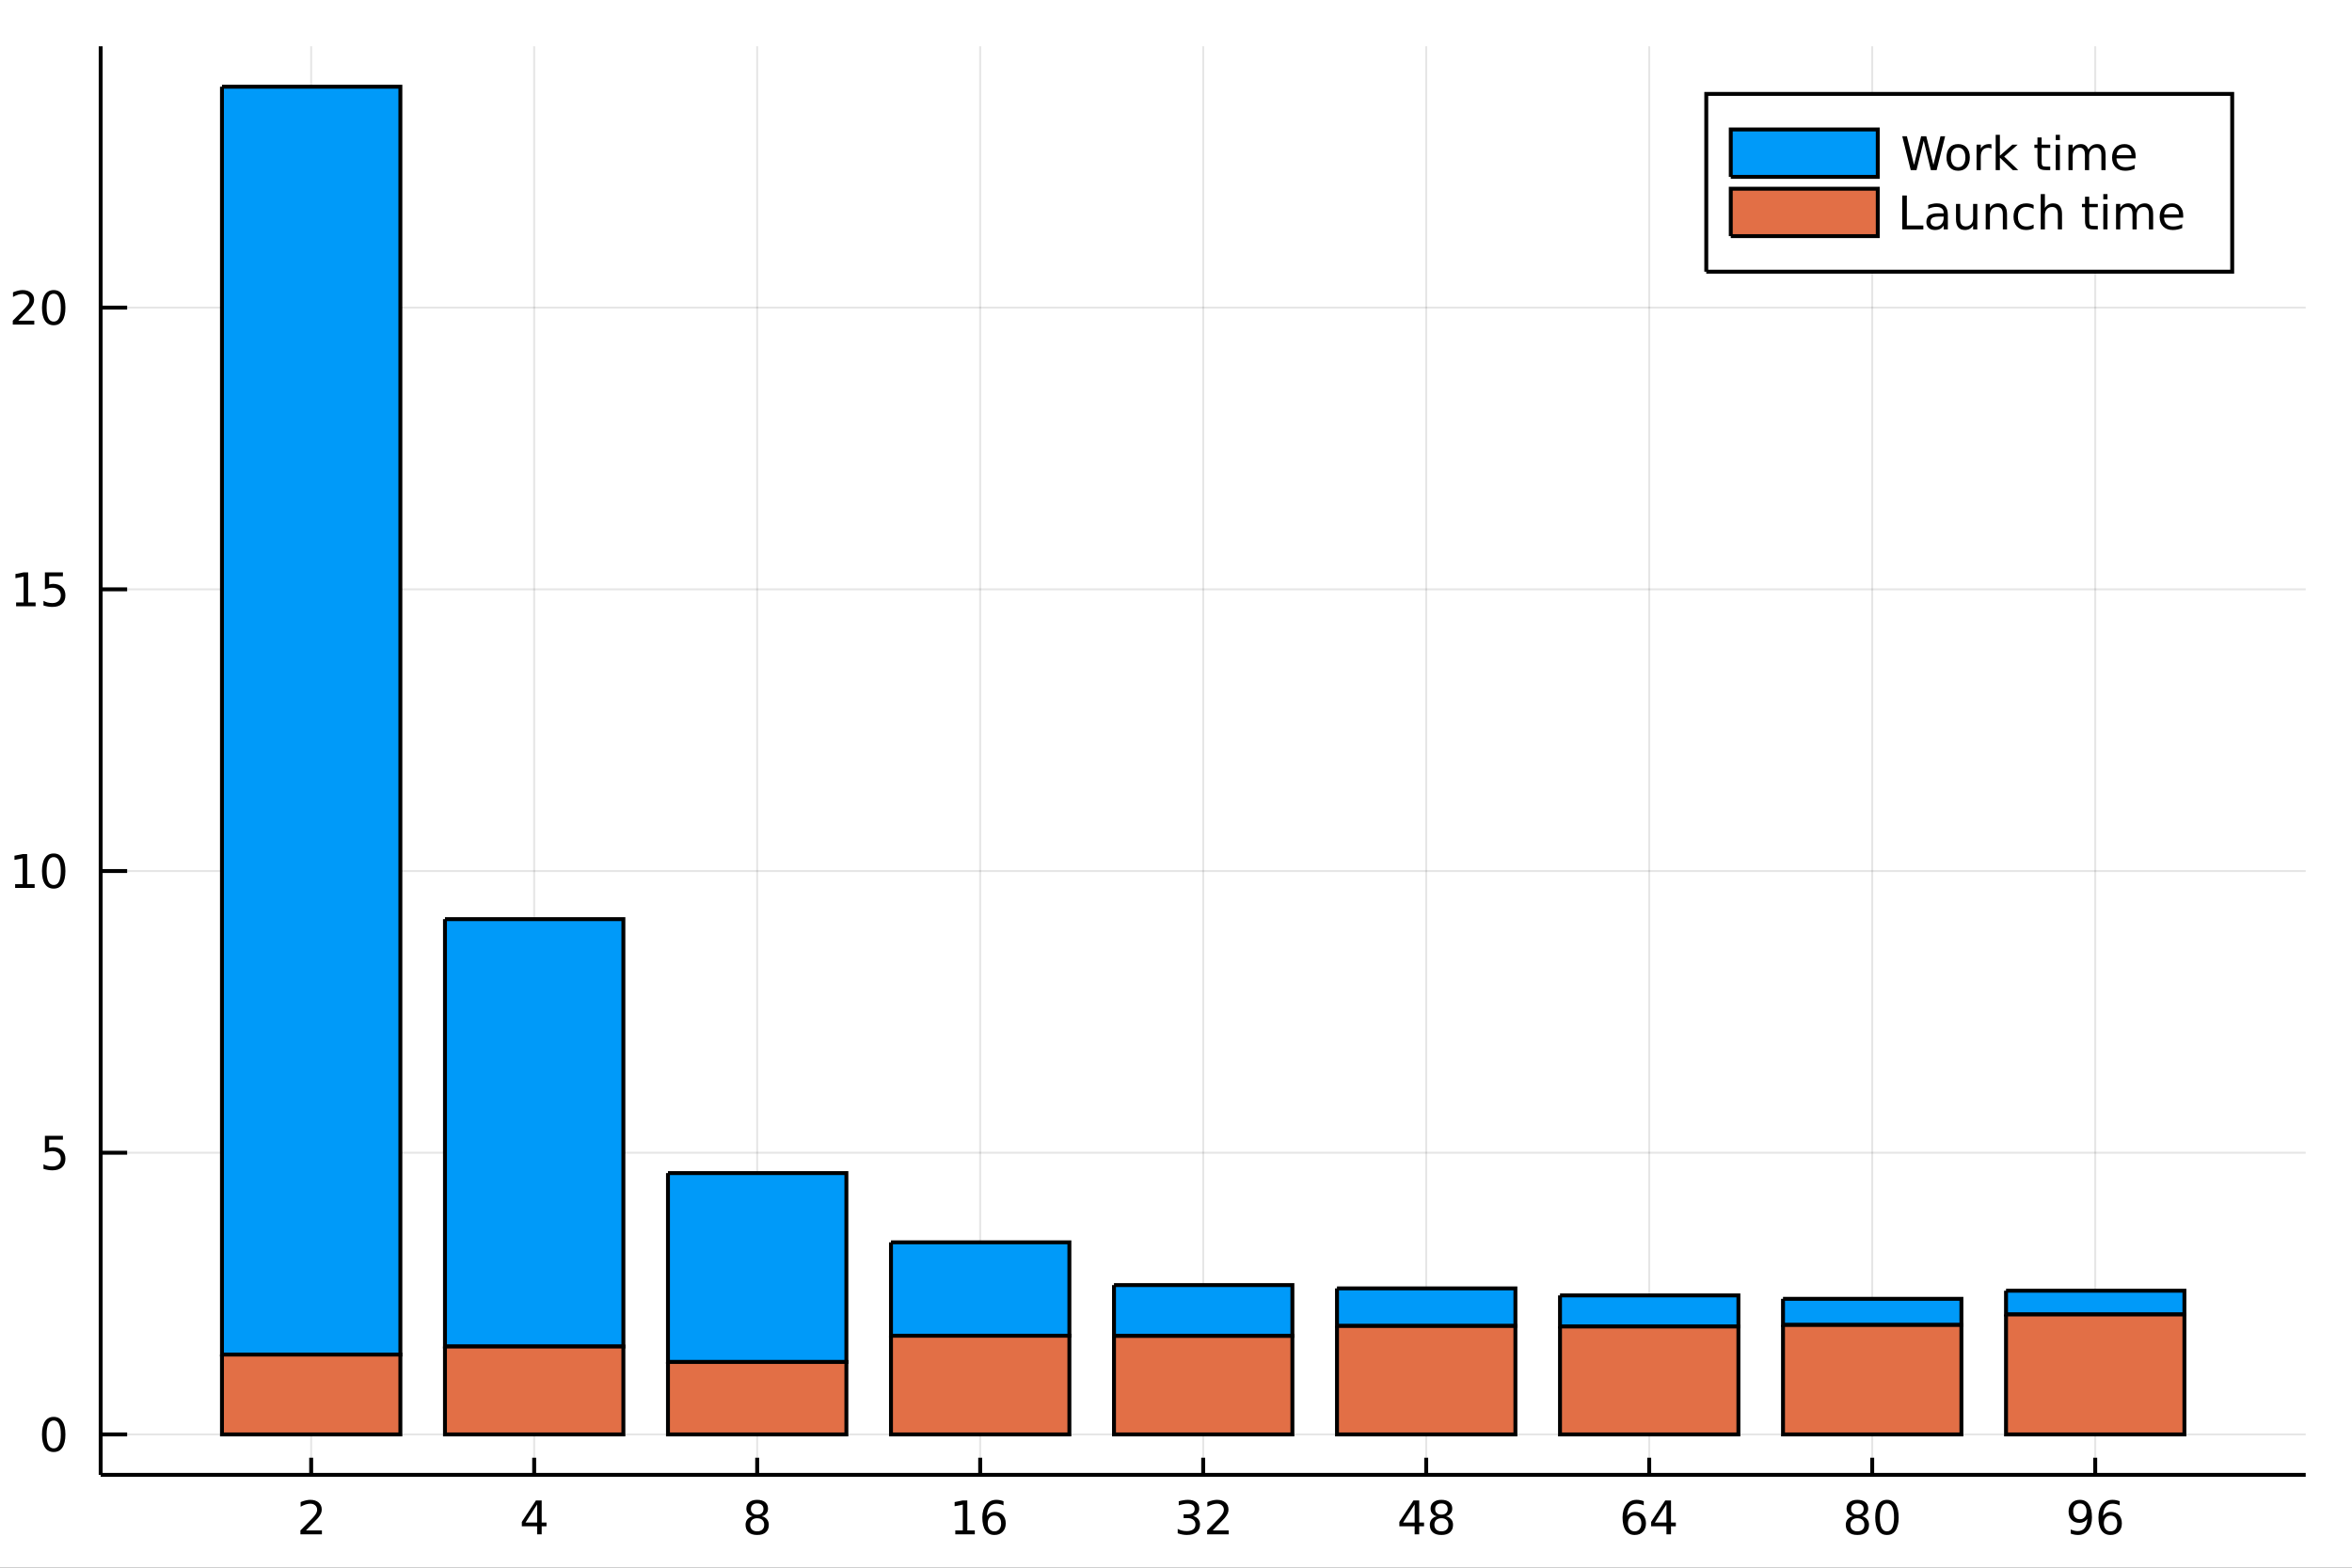 <?xml version="1.0" encoding="utf-8"?>
<svg xmlns="http://www.w3.org/2000/svg" xmlns:xlink="http://www.w3.org/1999/xlink" width="600" height="400" viewBox="0 0 2400 1600">
<rect x="0" y="0" width="2400" height="1600" fill="#333333" stroke="none"/>
<defs>
  <clipPath id="clip870">
    <rect x="0" y="0" width="2400" height="1600"/>
  </clipPath>
</defs>
<path clip-path="url(#clip870)" d="
M0 1600 L2400 1600 L2400 0 L0 0  Z
  " fill="#ffffff" fill-rule="evenodd" fill-opacity="1"/>
<defs>
  <clipPath id="clip871">
    <rect x="480" y="0" width="1681" height="1600"/>
  </clipPath>
</defs>
<path clip-path="url(#clip870)" d="
M102.74 1505.26 L2352.76 1505.26 L2352.76 47.244 L102.74 47.244  Z
  " fill="#ffffff" fill-rule="evenodd" fill-opacity="1"/>
<defs>
  <clipPath id="clip872">
    <rect x="102" y="47" width="2251" height="1459"/>
  </clipPath>
</defs>
<polyline clip-path="url(#clip872)" style="stroke:#000000; stroke-width:2; stroke-opacity:0.1; fill:none" points="
  317.518,1505.26 317.518,47.244 
  "/>
<polyline clip-path="url(#clip872)" style="stroke:#000000; stroke-width:2; stroke-opacity:0.1; fill:none" points="
  545.076,1505.26 545.076,47.244 
  "/>
<polyline clip-path="url(#clip872)" style="stroke:#000000; stroke-width:2; stroke-opacity:0.1; fill:none" points="
  772.633,1505.26 772.633,47.244 
  "/>
<polyline clip-path="url(#clip872)" style="stroke:#000000; stroke-width:2; stroke-opacity:0.1; fill:none" points="
  1000.19,1505.26 1000.19,47.244 
  "/>
<polyline clip-path="url(#clip872)" style="stroke:#000000; stroke-width:2; stroke-opacity:0.1; fill:none" points="
  1227.75,1505.26 1227.75,47.244 
  "/>
<polyline clip-path="url(#clip872)" style="stroke:#000000; stroke-width:2; stroke-opacity:0.1; fill:none" points="
  1455.31,1505.26 1455.31,47.244 
  "/>
<polyline clip-path="url(#clip872)" style="stroke:#000000; stroke-width:2; stroke-opacity:0.1; fill:none" points="
  1682.86,1505.26 1682.86,47.244 
  "/>
<polyline clip-path="url(#clip872)" style="stroke:#000000; stroke-width:2; stroke-opacity:0.1; fill:none" points="
  1910.42,1505.26 1910.42,47.244 
  "/>
<polyline clip-path="url(#clip872)" style="stroke:#000000; stroke-width:2; stroke-opacity:0.1; fill:none" points="
  2137.98,1505.26 2137.98,47.244 
  "/>
<polyline clip-path="url(#clip870)" style="stroke:#000000; stroke-width:4; stroke-opacity:1; fill:none" points="
  102.74,1505.26 2352.76,1505.26 
  "/>
<polyline clip-path="url(#clip870)" style="stroke:#000000; stroke-width:4; stroke-opacity:1; fill:none" points="
  317.518,1505.26 317.518,1487.76 
  "/>
<polyline clip-path="url(#clip870)" style="stroke:#000000; stroke-width:4; stroke-opacity:1; fill:none" points="
  545.076,1505.26 545.076,1487.76 
  "/>
<polyline clip-path="url(#clip870)" style="stroke:#000000; stroke-width:4; stroke-opacity:1; fill:none" points="
  772.633,1505.26 772.633,1487.76 
  "/>
<polyline clip-path="url(#clip870)" style="stroke:#000000; stroke-width:4; stroke-opacity:1; fill:none" points="
  1000.19,1505.26 1000.19,1487.76 
  "/>
<polyline clip-path="url(#clip870)" style="stroke:#000000; stroke-width:4; stroke-opacity:1; fill:none" points="
  1227.75,1505.26 1227.75,1487.76 
  "/>
<polyline clip-path="url(#clip870)" style="stroke:#000000; stroke-width:4; stroke-opacity:1; fill:none" points="
  1455.31,1505.26 1455.31,1487.76 
  "/>
<polyline clip-path="url(#clip870)" style="stroke:#000000; stroke-width:4; stroke-opacity:1; fill:none" points="
  1682.86,1505.26 1682.86,1487.76 
  "/>
<polyline clip-path="url(#clip870)" style="stroke:#000000; stroke-width:4; stroke-opacity:1; fill:none" points="
  1910.42,1505.26 1910.42,1487.76 
  "/>
<polyline clip-path="url(#clip870)" style="stroke:#000000; stroke-width:4; stroke-opacity:1; fill:none" points="
  2137.98,1505.26 2137.98,1487.76 
  "/>
<path clip-path="url(#clip870)" d="M 0 0 M312.171 1562 L328.49 1562 L328.49 1565.93 L306.546 1565.93 L306.546 1562 Q309.208 1559.24 313.791 1554.61 Q318.398 1549.96 319.578 1548.62 Q321.824 1546.09 322.703 1544.36 Q323.606 1542.6 323.606 1540.91 Q323.606 1538.15 321.662 1536.42 Q319.74 1534.68 316.638 1534.68 Q314.439 1534.68 311.986 1535.45 Q309.555 1536.21 306.777 1537.76 L306.777 1533.04 Q309.601 1531.9 312.055 1531.33 Q314.509 1530.75 316.546 1530.75 Q321.916 1530.75 325.111 1533.43 Q328.305 1536.12 328.305 1540.61 Q328.305 1542.74 327.495 1544.66 Q326.708 1546.56 324.601 1549.15 Q324.023 1549.82 320.921 1553.04 Q317.819 1556.23 312.171 1562 Z" fill="#000000" fill-rule="evenodd" fill-opacity="1" /><path clip-path="url(#clip870)" d="M 0 0 M548.085 1535.45 L536.279 1553.89 L548.085 1553.89 L548.085 1535.45 M546.858 1531.37 L552.738 1531.37 L552.738 1553.89 L557.668 1553.89 L557.668 1557.78 L552.738 1557.78 L552.738 1565.93 L548.085 1565.93 L548.085 1557.78 L532.483 1557.78 L532.483 1553.27 L546.858 1531.37 Z" fill="#000000" fill-rule="evenodd" fill-opacity="1" /><path clip-path="url(#clip870)" d="M 0 0 M772.633 1549.52 Q769.3 1549.52 767.378 1551.3 Q765.48 1553.08 765.48 1556.21 Q765.48 1559.33 767.378 1561.12 Q769.3 1562.9 772.633 1562.9 Q775.966 1562.9 777.888 1561.12 Q779.809 1559.31 779.809 1556.21 Q779.809 1553.08 777.888 1551.3 Q775.989 1549.52 772.633 1549.52 M767.957 1547.53 Q764.948 1546.79 763.258 1544.73 Q761.591 1542.67 761.591 1539.71 Q761.591 1535.56 764.531 1533.15 Q767.494 1530.75 772.633 1530.75 Q777.795 1530.75 780.735 1533.15 Q783.675 1535.56 783.675 1539.71 Q783.675 1542.67 781.985 1544.73 Q780.318 1546.79 777.332 1547.53 Q780.712 1548.32 782.587 1550.61 Q784.485 1552.9 784.485 1556.21 Q784.485 1561.23 781.406 1563.92 Q778.351 1566.6 772.633 1566.6 Q766.915 1566.6 763.837 1563.92 Q760.781 1561.23 760.781 1556.21 Q760.781 1552.9 762.679 1550.61 Q764.578 1548.32 767.957 1547.53 M766.244 1540.14 Q766.244 1542.83 767.911 1544.33 Q769.601 1545.84 772.633 1545.84 Q775.642 1545.84 777.332 1544.33 Q779.045 1542.83 779.045 1540.14 Q779.045 1537.46 777.332 1535.96 Q775.642 1534.45 772.633 1534.45 Q769.601 1534.45 767.911 1535.96 Q766.244 1537.46 766.244 1540.14 Z" fill="#000000" fill-rule="evenodd" fill-opacity="1" /><path clip-path="url(#clip870)" d="M 0 0 M974.797 1562 L982.436 1562 L982.436 1535.63 L974.126 1537.3 L974.126 1533.04 L982.39 1531.37 L987.066 1531.37 L987.066 1562 L994.704 1562 L994.704 1565.93 L974.797 1565.93 L974.797 1562 Z" fill="#000000" fill-rule="evenodd" fill-opacity="1" /><path clip-path="url(#clip870)" d="M 0 0 M1014.73 1546.79 Q1011.58 1546.79 1009.73 1548.94 Q1007.9 1551.09 1007.9 1554.84 Q1007.9 1558.57 1009.73 1560.75 Q1011.58 1562.9 1014.73 1562.9 Q1017.88 1562.9 1019.7 1560.75 Q1021.56 1558.57 1021.56 1554.84 Q1021.56 1551.09 1019.7 1548.94 Q1017.88 1546.79 1014.73 1546.79 M1024.01 1532.14 L1024.01 1536.39 Q1022.25 1535.56 1020.45 1535.12 Q1018.66 1534.68 1016.9 1534.68 Q1012.27 1534.68 1009.82 1537.81 Q1007.39 1540.93 1007.04 1547.25 Q1008.41 1545.24 1010.47 1544.17 Q1012.53 1543.08 1015.01 1543.08 Q1020.21 1543.08 1023.22 1546.26 Q1026.26 1549.4 1026.26 1554.84 Q1026.26 1560.17 1023.11 1563.39 Q1019.96 1566.6 1014.73 1566.6 Q1008.73 1566.6 1005.56 1562.02 Q1002.39 1557.41 1002.39 1548.69 Q1002.39 1540.49 1006.28 1535.63 Q1010.17 1530.75 1016.72 1530.75 Q1018.48 1530.75 1020.26 1531.09 Q1022.07 1531.44 1024.01 1532.14 Z" fill="#000000" fill-rule="evenodd" fill-opacity="1" /><path clip-path="url(#clip870)" d="M 0 0 M1217.39 1547.3 Q1220.75 1548.02 1222.62 1550.28 Q1224.52 1552.55 1224.52 1555.89 Q1224.52 1561 1221 1563.8 Q1217.48 1566.6 1211 1566.6 Q1208.82 1566.6 1206.51 1566.16 Q1204.22 1565.75 1201.76 1564.89 L1201.76 1560.38 Q1203.71 1561.51 1206.02 1562.09 Q1208.34 1562.67 1210.86 1562.67 Q1215.26 1562.67 1217.55 1560.93 Q1219.87 1559.2 1219.87 1555.89 Q1219.87 1552.83 1217.71 1551.12 Q1215.58 1549.38 1211.76 1549.38 L1207.74 1549.38 L1207.74 1545.54 L1211.95 1545.54 Q1215.4 1545.54 1217.23 1544.17 Q1219.06 1542.78 1219.06 1540.19 Q1219.06 1537.53 1217.16 1536.12 Q1215.28 1534.68 1211.76 1534.68 Q1209.84 1534.68 1207.64 1535.1 Q1205.44 1535.52 1202.81 1536.39 L1202.81 1532.23 Q1205.47 1531.49 1207.78 1531.12 Q1210.12 1530.75 1212.18 1530.75 Q1217.51 1530.75 1220.61 1533.18 Q1223.71 1535.58 1223.71 1539.71 Q1223.71 1542.58 1222.07 1544.57 Q1220.42 1546.53 1217.39 1547.3 Z" fill="#000000" fill-rule="evenodd" fill-opacity="1" /><path clip-path="url(#clip870)" d="M 0 0 M1237.41 1562 L1253.73 1562 L1253.73 1565.93 L1231.79 1565.93 L1231.79 1562 Q1234.45 1559.24 1239.03 1554.61 Q1243.64 1549.96 1244.82 1548.62 Q1247.07 1546.09 1247.94 1544.36 Q1248.85 1542.6 1248.85 1540.91 Q1248.85 1538.15 1246.9 1536.42 Q1244.98 1534.68 1241.88 1534.68 Q1239.68 1534.68 1237.23 1535.45 Q1234.8 1536.21 1232.02 1537.76 L1232.02 1533.04 Q1234.84 1531.9 1237.3 1531.33 Q1239.75 1530.75 1241.79 1530.75 Q1247.16 1530.75 1250.35 1533.43 Q1253.55 1536.12 1253.55 1540.61 Q1253.55 1542.74 1252.74 1544.66 Q1251.95 1546.56 1249.84 1549.15 Q1249.26 1549.82 1246.16 1553.04 Q1243.06 1556.23 1237.41 1562 Z" fill="#000000" fill-rule="evenodd" fill-opacity="1" /><path clip-path="url(#clip870)" d="M 0 0 M1443.52 1535.45 L1431.72 1553.89 L1443.52 1553.89 L1443.52 1535.45 M1442.3 1531.37 L1448.18 1531.37 L1448.18 1553.89 L1453.11 1553.89 L1453.11 1557.78 L1448.18 1557.78 L1448.18 1565.93 L1443.52 1565.93 L1443.52 1557.78 L1427.92 1557.78 L1427.92 1553.27 L1442.3 1531.37 Z" fill="#000000" fill-rule="evenodd" fill-opacity="1" /><path clip-path="url(#clip870)" d="M 0 0 M1470.84 1549.52 Q1467.5 1549.52 1465.58 1551.3 Q1463.69 1553.08 1463.69 1556.21 Q1463.69 1559.33 1465.58 1561.12 Q1467.5 1562.9 1470.84 1562.9 Q1474.17 1562.9 1476.09 1561.12 Q1478.01 1559.31 1478.01 1556.21 Q1478.01 1553.08 1476.09 1551.3 Q1474.19 1549.52 1470.84 1549.52 M1466.16 1547.53 Q1463.15 1546.79 1461.46 1544.73 Q1459.8 1542.67 1459.8 1539.71 Q1459.8 1535.56 1462.74 1533.15 Q1465.7 1530.75 1470.84 1530.75 Q1476 1530.75 1478.94 1533.15 Q1481.88 1535.56 1481.88 1539.71 Q1481.88 1542.67 1480.19 1544.73 Q1478.52 1546.79 1475.54 1547.53 Q1478.92 1548.32 1480.79 1550.61 Q1482.69 1552.9 1482.69 1556.21 Q1482.69 1561.23 1479.61 1563.92 Q1476.56 1566.6 1470.84 1566.6 Q1465.12 1566.6 1462.04 1563.92 Q1458.99 1561.23 1458.99 1556.21 Q1458.99 1552.9 1460.88 1550.61 Q1462.78 1548.32 1466.16 1547.53 M1464.45 1540.14 Q1464.45 1542.83 1466.12 1544.33 Q1467.81 1545.84 1470.84 1545.84 Q1473.85 1545.84 1475.54 1544.33 Q1477.25 1542.83 1477.25 1540.14 Q1477.25 1537.46 1475.54 1535.96 Q1473.85 1534.45 1470.84 1534.45 Q1467.81 1534.45 1466.12 1535.96 Q1464.45 1537.46 1464.45 1540.14 Z" fill="#000000" fill-rule="evenodd" fill-opacity="1" /><path clip-path="url(#clip870)" d="M 0 0 M1668.03 1546.79 Q1664.88 1546.79 1663.03 1548.94 Q1661.2 1551.09 1661.2 1554.84 Q1661.2 1558.57 1663.03 1560.75 Q1664.88 1562.9 1668.03 1562.9 Q1671.17 1562.9 1673 1560.75 Q1674.85 1558.57 1674.85 1554.84 Q1674.85 1551.09 1673 1548.94 Q1671.17 1546.79 1668.03 1546.79 M1677.31 1532.14 L1677.31 1536.39 Q1675.55 1535.56 1673.74 1535.12 Q1671.96 1534.68 1670.2 1534.68 Q1665.57 1534.68 1663.12 1537.81 Q1660.69 1540.93 1660.34 1547.25 Q1661.71 1545.24 1663.77 1544.17 Q1665.83 1543.08 1668.3 1543.08 Q1673.51 1543.08 1676.52 1546.26 Q1679.55 1549.4 1679.55 1554.84 Q1679.55 1560.17 1676.4 1563.39 Q1673.26 1566.6 1668.03 1566.6 Q1662.03 1566.6 1658.86 1562.02 Q1655.69 1557.41 1655.69 1548.69 Q1655.69 1540.49 1659.58 1535.63 Q1663.46 1530.75 1670.02 1530.75 Q1671.78 1530.75 1673.56 1531.09 Q1675.36 1531.44 1677.31 1532.14 Z" fill="#000000" fill-rule="evenodd" fill-opacity="1" /><path clip-path="url(#clip870)" d="M 0 0 M1700.46 1535.45 L1688.65 1553.89 L1700.46 1553.89 L1700.46 1535.45 M1699.23 1531.37 L1705.11 1531.37 L1705.11 1553.89 L1710.04 1553.89 L1710.04 1557.78 L1705.11 1557.78 L1705.11 1565.93 L1700.46 1565.93 L1700.46 1557.78 L1684.85 1557.78 L1684.85 1553.27 L1699.23 1531.37 Z" fill="#000000" fill-rule="evenodd" fill-opacity="1" /><path clip-path="url(#clip870)" d="M 0 0 M1895.29 1549.52 Q1891.96 1549.52 1890.04 1551.3 Q1888.14 1553.08 1888.14 1556.21 Q1888.14 1559.33 1890.04 1561.12 Q1891.96 1562.9 1895.29 1562.9 Q1898.63 1562.9 1900.55 1561.12 Q1902.47 1559.31 1902.47 1556.21 Q1902.47 1553.08 1900.55 1551.3 Q1898.65 1549.52 1895.29 1549.52 M1890.62 1547.53 Q1887.61 1546.79 1885.92 1544.73 Q1884.25 1542.67 1884.25 1539.71 Q1884.25 1535.56 1887.19 1533.15 Q1890.15 1530.75 1895.29 1530.75 Q1900.46 1530.75 1903.4 1533.15 Q1906.33 1535.56 1906.33 1539.71 Q1906.33 1542.67 1904.65 1544.73 Q1902.98 1546.79 1899.99 1547.53 Q1903.37 1548.32 1905.25 1550.61 Q1907.15 1552.9 1907.15 1556.21 Q1907.15 1561.23 1904.07 1563.92 Q1901.01 1566.6 1895.29 1566.6 Q1889.58 1566.6 1886.5 1563.92 Q1883.44 1561.23 1883.44 1556.21 Q1883.44 1552.9 1885.34 1550.61 Q1887.24 1548.32 1890.62 1547.53 M1888.9 1540.14 Q1888.9 1542.83 1890.57 1544.33 Q1892.26 1545.84 1895.29 1545.84 Q1898.3 1545.84 1899.99 1544.33 Q1901.71 1542.83 1901.71 1540.14 Q1901.71 1537.46 1899.99 1535.96 Q1898.3 1534.45 1895.29 1534.45 Q1892.26 1534.45 1890.57 1535.96 Q1888.9 1537.46 1888.9 1540.14 Z" fill="#000000" fill-rule="evenodd" fill-opacity="1" /><path clip-path="url(#clip870)" d="M 0 0 M1925.46 1534.45 Q1921.84 1534.45 1920.02 1538.02 Q1918.21 1541.56 1918.21 1548.69 Q1918.21 1555.79 1920.02 1559.36 Q1921.84 1562.9 1925.46 1562.9 Q1929.09 1562.9 1930.89 1559.36 Q1932.72 1555.79 1932.72 1548.69 Q1932.72 1541.56 1930.89 1538.02 Q1929.09 1534.45 1925.46 1534.45 M1925.46 1530.75 Q1931.27 1530.75 1934.32 1535.35 Q1937.4 1539.94 1937.4 1548.69 Q1937.4 1557.41 1934.32 1562.02 Q1931.27 1566.6 1925.46 1566.6 Q1919.65 1566.6 1916.57 1562.02 Q1913.51 1557.41 1913.51 1548.69 Q1913.51 1539.94 1916.57 1535.35 Q1919.65 1530.75 1925.46 1530.75 Z" fill="#000000" fill-rule="evenodd" fill-opacity="1" /><path clip-path="url(#clip870)" d="M 0 0 M2113.02 1565.21 L2113.02 1560.96 Q2114.78 1561.79 2116.59 1562.23 Q2118.39 1562.67 2120.13 1562.67 Q2124.76 1562.67 2127.19 1559.57 Q2129.64 1556.44 2129.99 1550.1 Q2128.65 1552.09 2126.59 1553.15 Q2124.53 1554.22 2122.03 1554.22 Q2116.84 1554.22 2113.81 1551.09 Q2110.8 1547.95 2110.8 1542.51 Q2110.8 1537.18 2113.95 1533.96 Q2117.1 1530.75 2122.33 1530.75 Q2128.33 1530.75 2131.47 1535.35 Q2134.64 1539.94 2134.64 1548.69 Q2134.64 1556.86 2130.76 1561.74 Q2126.89 1566.6 2120.34 1566.6 Q2118.58 1566.6 2116.77 1566.26 Q2114.97 1565.91 2113.02 1565.21 M2122.33 1550.56 Q2125.48 1550.56 2127.31 1548.41 Q2129.16 1546.26 2129.16 1542.51 Q2129.16 1538.78 2127.31 1536.63 Q2125.48 1534.45 2122.33 1534.45 Q2119.18 1534.45 2117.33 1536.63 Q2115.5 1538.78 2115.5 1542.51 Q2115.5 1546.26 2117.33 1548.41 Q2119.18 1550.56 2122.33 1550.56 Z" fill="#000000" fill-rule="evenodd" fill-opacity="1" /><path clip-path="url(#clip870)" d="M 0 0 M2153.63 1546.79 Q2150.48 1546.79 2148.63 1548.94 Q2146.8 1551.09 2146.8 1554.84 Q2146.8 1558.57 2148.63 1560.75 Q2150.48 1562.9 2153.63 1562.9 Q2156.77 1562.9 2158.6 1560.75 Q2160.45 1558.57 2160.45 1554.84 Q2160.45 1551.09 2158.6 1548.94 Q2156.77 1546.79 2153.63 1546.79 M2162.91 1532.14 L2162.91 1536.39 Q2161.15 1535.56 2159.34 1535.12 Q2157.56 1534.68 2155.8 1534.68 Q2151.17 1534.68 2148.72 1537.81 Q2146.29 1540.93 2145.94 1547.25 Q2147.31 1545.24 2149.37 1544.17 Q2151.43 1543.08 2153.9 1543.08 Q2159.11 1543.08 2162.12 1546.26 Q2165.15 1549.4 2165.15 1554.84 Q2165.15 1560.17 2162.01 1563.39 Q2158.86 1566.6 2153.63 1566.6 Q2147.63 1566.6 2144.46 1562.02 Q2141.29 1557.41 2141.29 1548.69 Q2141.29 1540.49 2145.18 1535.63 Q2149.07 1530.75 2155.62 1530.75 Q2157.38 1530.75 2159.16 1531.09 Q2160.96 1531.44 2162.91 1532.14 Z" fill="#000000" fill-rule="evenodd" fill-opacity="1" /><path clip-path="url(#clip870)" d="M 0 0 M1061.81 1621.45 L1052.55 1621.45 L1049.87 1632.08 L1059.2 1632.08 L1061.81 1621.45 M1057.04 1603.34 L1053.73 1616.54 L1063.02 1616.54 L1066.36 1603.34 L1071.45 1603.34 L1068.18 1616.54 L1078.11 1616.54 L1078.11 1621.45 L1066.93 1621.45 L1064.32 1632.08 L1074.45 1632.08 L1074.45 1636.95 L1063.08 1636.95 L1059.77 1650.12 L1054.68 1650.12 L1057.96 1636.95 L1048.63 1636.95 L1045.35 1650.12 L1040.23 1650.12 L1043.54 1636.95 L1033.51 1636.95 L1033.51 1632.08 L1044.72 1632.08 L1047.39 1621.45 L1037.14 1621.45 L1037.14 1616.54 L1048.63 1616.54 L1051.88 1603.34 L1057.04 1603.34 Z" fill="#000000" fill-rule="evenodd" fill-opacity="1" /><path clip-path="url(#clip870)" d="M 0 0 M1116.65 1607.89 L1116.65 1625.74 L1124.73 1625.74 Q1129.22 1625.74 1131.67 1623.42 Q1134.12 1621.1 1134.12 1616.8 Q1134.12 1612.53 1131.67 1610.21 Q1129.22 1607.89 1124.73 1607.89 L1116.65 1607.89 M1110.22 1602.6 L1124.73 1602.6 Q1132.72 1602.6 1136.8 1606.23 Q1140.9 1609.83 1140.9 1616.8 Q1140.9 1623.83 1136.8 1627.43 Q1132.72 1631.03 1124.73 1631.03 L1116.65 1631.03 L1116.65 1650.12 L1110.22 1650.12 L1110.22 1602.6 Z" fill="#000000" fill-rule="evenodd" fill-opacity="1" /><path clip-path="url(#clip870)" d="M 0 0 M1168.79 1619.95 Q1167.8 1619.38 1166.62 1619.12 Q1165.48 1618.84 1164.08 1618.84 Q1159.11 1618.84 1156.44 1622.08 Q1153.79 1625.3 1153.79 1631.35 L1153.79 1650.12 L1147.91 1650.12 L1147.91 1614.48 L1153.79 1614.48 L1153.79 1620.01 Q1155.64 1616.77 1158.6 1615.21 Q1161.56 1613.62 1165.79 1613.62 Q1166.4 1613.62 1167.13 1613.71 Q1167.86 1613.78 1168.75 1613.93 L1168.79 1619.95 Z" fill="#000000" fill-rule="evenodd" fill-opacity="1" /><path clip-path="url(#clip870)" d="M 0 0 M1187.31 1618.58 Q1182.6 1618.58 1179.86 1622.27 Q1177.12 1625.93 1177.12 1632.33 Q1177.12 1638.73 1179.83 1642.42 Q1182.57 1646.08 1187.31 1646.08 Q1191.99 1646.08 1194.73 1642.39 Q1197.46 1638.7 1197.46 1632.33 Q1197.46 1626 1194.73 1622.31 Q1191.99 1618.58 1187.31 1618.58 M1187.31 1613.62 Q1194.95 1613.62 1199.31 1618.58 Q1203.67 1623.55 1203.67 1632.33 Q1203.67 1641.08 1199.31 1646.08 Q1194.95 1651.05 1187.31 1651.05 Q1179.64 1651.05 1175.28 1646.08 Q1170.95 1641.08 1170.95 1632.33 Q1170.95 1623.55 1175.28 1618.58 Q1179.64 1613.62 1187.31 1613.62 Z" fill="#000000" fill-rule="evenodd" fill-opacity="1" /><path clip-path="url(#clip870)" d="M 0 0 M1239.03 1615.84 L1239.03 1621.32 Q1236.55 1619.95 1234.03 1619.28 Q1231.55 1618.58 1229.01 1618.58 Q1223.31 1618.58 1220.16 1622.21 Q1217.01 1625.81 1217.01 1632.33 Q1217.01 1638.86 1220.16 1642.48 Q1223.31 1646.08 1229.01 1646.08 Q1231.55 1646.08 1234.03 1645.41 Q1236.55 1644.71 1239.03 1643.34 L1239.03 1648.76 Q1236.58 1649.9 1233.94 1650.47 Q1231.33 1651.05 1228.37 1651.05 Q1220.32 1651.05 1215.57 1645.99 Q1210.83 1640.93 1210.83 1632.33 Q1210.83 1623.61 1215.61 1618.61 Q1220.41 1613.62 1228.75 1613.62 Q1231.46 1613.62 1234.03 1614.19 Q1236.61 1614.73 1239.03 1615.84 Z" fill="#000000" fill-rule="evenodd" fill-opacity="1" /><path clip-path="url(#clip870)" d="M 0 0 M1279.71 1630.84 L1279.71 1633.7 L1252.78 1633.7 Q1253.16 1639.75 1256.41 1642.93 Q1259.69 1646.08 1265.51 1646.08 Q1268.89 1646.08 1272.04 1645.25 Q1275.22 1644.43 1278.34 1642.77 L1278.34 1648.31 Q1275.19 1649.65 1271.88 1650.35 Q1268.57 1651.05 1265.16 1651.05 Q1256.63 1651.05 1251.64 1646.08 Q1246.67 1641.12 1246.67 1632.65 Q1246.67 1623.9 1251.38 1618.77 Q1256.12 1613.62 1264.14 1613.62 Q1271.34 1613.62 1275.51 1618.26 Q1279.71 1622.88 1279.71 1630.84 M1273.85 1629.12 Q1273.79 1624.31 1271.15 1621.45 Q1268.54 1618.58 1264.21 1618.58 Q1259.31 1618.58 1256.35 1621.35 Q1253.42 1624.12 1252.97 1629.15 L1273.85 1629.12 Z" fill="#000000" fill-rule="evenodd" fill-opacity="1" /><path clip-path="url(#clip870)" d="M 0 0 M1312.05 1615.53 L1312.05 1621.06 Q1309.56 1619.79 1306.89 1619.15 Q1304.22 1618.52 1301.35 1618.52 Q1296.99 1618.52 1294.79 1619.85 Q1292.63 1621.19 1292.63 1623.87 Q1292.63 1625.9 1294.19 1627.08 Q1295.75 1628.23 1300.46 1629.28 L1302.47 1629.72 Q1308.7 1631.06 1311.31 1633.51 Q1313.96 1635.93 1313.96 1640.29 Q1313.96 1645.25 1310.01 1648.15 Q1306.09 1651.05 1299.22 1651.05 Q1296.35 1651.05 1293.24 1650.47 Q1290.15 1649.93 1286.71 1648.82 L1286.71 1642.77 Q1289.96 1644.46 1293.11 1645.32 Q1296.26 1646.15 1299.35 1646.15 Q1303.48 1646.15 1305.71 1644.74 Q1307.94 1643.31 1307.94 1640.73 Q1307.94 1638.35 1306.32 1637.07 Q1304.73 1635.8 1299.28 1634.62 L1297.25 1634.15 Q1291.8 1633 1289.38 1630.64 Q1286.97 1628.26 1286.97 1624.12 Q1286.97 1619.09 1290.53 1616.35 Q1294.09 1613.62 1300.65 1613.62 Q1303.9 1613.62 1306.76 1614.09 Q1309.63 1614.57 1312.05 1615.53 Z" fill="#000000" fill-rule="evenodd" fill-opacity="1" /><path clip-path="url(#clip870)" d="M 0 0 M1346.01 1615.53 L1346.01 1621.06 Q1343.52 1619.79 1340.85 1619.15 Q1338.18 1618.52 1335.31 1618.52 Q1330.95 1618.52 1328.76 1619.85 Q1326.59 1621.19 1326.59 1623.87 Q1326.59 1625.9 1328.15 1627.08 Q1329.71 1628.23 1334.42 1629.28 L1336.43 1629.72 Q1342.66 1631.06 1345.27 1633.51 Q1347.92 1635.93 1347.92 1640.29 Q1347.92 1645.25 1343.97 1648.15 Q1340.06 1651.05 1333.18 1651.05 Q1330.32 1651.05 1327.2 1650.47 Q1324.11 1649.93 1320.67 1648.82 L1320.67 1642.77 Q1323.92 1644.46 1327.07 1645.32 Q1330.22 1646.15 1333.31 1646.15 Q1337.45 1646.15 1339.67 1644.74 Q1341.9 1643.31 1341.9 1640.73 Q1341.9 1638.35 1340.28 1637.07 Q1338.69 1635.8 1333.24 1634.62 L1331.21 1634.15 Q1325.76 1633 1323.35 1630.64 Q1320.93 1628.26 1320.93 1624.12 Q1320.93 1619.09 1324.49 1616.35 Q1328.06 1613.62 1334.61 1613.62 Q1337.86 1613.62 1340.72 1614.09 Q1343.59 1614.57 1346.01 1615.53 Z" fill="#000000" fill-rule="evenodd" fill-opacity="1" /><path clip-path="url(#clip870)" d="M 0 0 M1387.73 1630.84 L1387.73 1633.7 L1360.81 1633.7 Q1361.19 1639.75 1364.44 1642.93 Q1367.71 1646.08 1373.54 1646.08 Q1376.91 1646.08 1380.06 1645.25 Q1383.25 1644.43 1386.37 1642.77 L1386.37 1648.31 Q1383.21 1649.65 1379.9 1650.35 Q1376.59 1651.05 1373.19 1651.05 Q1364.66 1651.05 1359.66 1646.08 Q1354.7 1641.12 1354.7 1632.65 Q1354.7 1623.9 1359.41 1618.77 Q1364.15 1613.62 1372.17 1613.62 Q1379.36 1613.62 1383.53 1618.26 Q1387.73 1622.88 1387.73 1630.84 M1381.88 1629.12 Q1381.81 1624.31 1379.17 1621.45 Q1376.56 1618.58 1372.23 1618.58 Q1367.33 1618.58 1364.37 1621.35 Q1361.44 1624.12 1361 1629.15 L1381.88 1629.12 Z" fill="#000000" fill-rule="evenodd" fill-opacity="1" /><path clip-path="url(#clip870)" d="M 0 0 M1420.07 1615.53 L1420.07 1621.06 Q1417.59 1619.79 1414.92 1619.15 Q1412.24 1618.52 1409.38 1618.52 Q1405.02 1618.52 1402.82 1619.85 Q1400.66 1621.19 1400.66 1623.87 Q1400.66 1625.9 1402.22 1627.08 Q1403.78 1628.23 1408.49 1629.28 L1410.49 1629.72 Q1416.73 1631.06 1419.34 1633.51 Q1421.98 1635.93 1421.98 1640.29 Q1421.98 1645.25 1418.03 1648.15 Q1414.12 1651.05 1407.25 1651.05 Q1404.38 1651.05 1401.26 1650.47 Q1398.17 1649.93 1394.74 1648.82 L1394.74 1642.77 Q1397.98 1644.46 1401.13 1645.32 Q1404.28 1646.15 1407.37 1646.15 Q1411.51 1646.15 1413.74 1644.74 Q1415.97 1643.31 1415.97 1640.73 Q1415.97 1638.35 1414.34 1637.07 Q1412.75 1635.8 1407.31 1634.62 L1405.27 1634.15 Q1399.83 1633 1397.41 1630.64 Q1394.99 1628.26 1394.99 1624.12 Q1394.99 1619.09 1398.56 1616.35 Q1402.12 1613.62 1408.68 1613.62 Q1411.92 1613.62 1414.79 1614.09 Q1417.65 1614.57 1420.07 1615.53 Z" fill="#000000" fill-rule="evenodd" fill-opacity="1" /><polyline clip-path="url(#clip872)" style="stroke:#000000; stroke-width:2; stroke-opacity:0.1; fill:none" points="
  102.74,1464 2352.76,1464 
  "/>
<polyline clip-path="url(#clip872)" style="stroke:#000000; stroke-width:2; stroke-opacity:0.1; fill:none" points="
  102.74,1176.49 2352.76,1176.49 
  "/>
<polyline clip-path="url(#clip872)" style="stroke:#000000; stroke-width:2; stroke-opacity:0.1; fill:none" points="
  102.74,888.982 2352.76,888.982 
  "/>
<polyline clip-path="url(#clip872)" style="stroke:#000000; stroke-width:2; stroke-opacity:0.1; fill:none" points="
  102.74,601.475 2352.76,601.475 
  "/>
<polyline clip-path="url(#clip872)" style="stroke:#000000; stroke-width:2; stroke-opacity:0.1; fill:none" points="
  102.74,313.968 2352.76,313.968 
  "/>
<polyline clip-path="url(#clip870)" style="stroke:#000000; stroke-width:4; stroke-opacity:1; fill:none" points="
  102.74,1505.26 102.74,47.244 
  "/>
<polyline clip-path="url(#clip870)" style="stroke:#000000; stroke-width:4; stroke-opacity:1; fill:none" points="
  102.74,1464 129.74,1464 
  "/>
<polyline clip-path="url(#clip870)" style="stroke:#000000; stroke-width:4; stroke-opacity:1; fill:none" points="
  102.74,1176.49 129.74,1176.49 
  "/>
<polyline clip-path="url(#clip870)" style="stroke:#000000; stroke-width:4; stroke-opacity:1; fill:none" points="
  102.74,888.982 129.74,888.982 
  "/>
<polyline clip-path="url(#clip870)" style="stroke:#000000; stroke-width:4; stroke-opacity:1; fill:none" points="
  102.74,601.475 129.74,601.475 
  "/>
<polyline clip-path="url(#clip870)" style="stroke:#000000; stroke-width:4; stroke-opacity:1; fill:none" points="
  102.74,313.968 129.74,313.968 
  "/>
<path clip-path="url(#clip870)" d="M 0 0 M54.796 1449.79 Q51.185 1449.79 49.356 1453.36 Q47.55 1456.9 47.55 1464.03 Q47.55 1471.14 49.356 1474.7 Q51.185 1478.24 54.796 1478.24 Q58.43 1478.24 60.236 1474.7 Q62.064 1471.14 62.064 1464.03 Q62.064 1456.9 60.236 1453.36 Q58.43 1449.79 54.796 1449.79 M54.796 1446.09 Q60.606 1446.09 63.661 1450.7 Q66.74 1455.28 66.74 1464.03 Q66.74 1472.76 63.661 1477.36 Q60.606 1481.95 54.796 1481.95 Q48.986 1481.95 45.907 1477.36 Q42.851 1472.76 42.851 1464.03 Q42.851 1455.28 45.907 1450.7 Q48.986 1446.09 54.796 1446.09 Z" fill="#000000" fill-rule="evenodd" fill-opacity="1" /><path clip-path="url(#clip870)" d="M 0 0 M45.837 1159.21 L64.194 1159.21 L64.194 1163.14 L50.12 1163.14 L50.12 1171.62 Q51.138 1171.27 52.157 1171.11 Q53.175 1170.92 54.194 1170.92 Q59.981 1170.92 63.361 1174.09 Q66.74 1177.26 66.74 1182.68 Q66.74 1188.26 63.268 1191.36 Q59.796 1194.44 53.476 1194.44 Q51.3 1194.44 49.032 1194.07 Q46.787 1193.7 44.379 1192.96 L44.379 1188.26 Q46.462 1189.39 48.685 1189.95 Q50.907 1190.5 53.384 1190.5 Q57.388 1190.5 59.726 1188.4 Q62.064 1186.29 62.064 1182.68 Q62.064 1179.07 59.726 1176.96 Q57.388 1174.86 53.384 1174.86 Q51.509 1174.86 49.634 1175.27 Q47.782 1175.69 45.837 1176.57 L45.837 1159.21 Z" fill="#000000" fill-rule="evenodd" fill-opacity="1" /><path clip-path="url(#clip870)" d="M 0 0 M15.444 902.327 L23.083 902.327 L23.083 875.961 L14.773 877.628 L14.773 873.369 L23.037 871.702 L27.713 871.702 L27.713 902.327 L35.351 902.327 L35.351 906.262 L15.444 906.262 L15.444 902.327 Z" fill="#000000" fill-rule="evenodd" fill-opacity="1" /><path clip-path="url(#clip870)" d="M 0 0 M54.796 874.781 Q51.185 874.781 49.356 878.345 Q47.55 881.887 47.55 889.017 Q47.55 896.123 49.356 899.688 Q51.185 903.229 54.796 903.229 Q58.43 903.229 60.236 899.688 Q62.064 896.123 62.064 889.017 Q62.064 881.887 60.236 878.345 Q58.43 874.781 54.796 874.781 M54.796 871.077 Q60.606 871.077 63.661 875.683 Q66.74 880.267 66.74 889.017 Q66.74 897.743 63.661 902.35 Q60.606 906.933 54.796 906.933 Q48.986 906.933 45.907 902.35 Q42.851 897.743 42.851 889.017 Q42.851 880.267 45.907 875.683 Q48.986 871.077 54.796 871.077 Z" fill="#000000" fill-rule="evenodd" fill-opacity="1" /><path clip-path="url(#clip870)" d="M 0 0 M16.439 614.82 L24.078 614.82 L24.078 588.454 L15.768 590.121 L15.768 585.862 L24.032 584.195 L28.708 584.195 L28.708 614.82 L36.347 614.82 L36.347 618.755 L16.439 618.755 L16.439 614.82 Z" fill="#000000" fill-rule="evenodd" fill-opacity="1" /><path clip-path="url(#clip870)" d="M 0 0 M45.837 584.195 L64.194 584.195 L64.194 588.13 L50.12 588.13 L50.12 596.602 Q51.138 596.255 52.157 596.093 Q53.175 595.908 54.194 595.908 Q59.981 595.908 63.361 599.079 Q66.74 602.251 66.74 607.667 Q66.74 613.246 63.268 616.348 Q59.796 619.426 53.476 619.426 Q51.3 619.426 49.032 619.056 Q46.787 618.686 44.379 617.945 L44.379 613.246 Q46.462 614.38 48.685 614.936 Q50.907 615.491 53.384 615.491 Q57.388 615.491 59.726 613.385 Q62.064 611.278 62.064 607.667 Q62.064 604.056 59.726 601.95 Q57.388 599.843 53.384 599.843 Q51.509 599.843 49.634 600.26 Q47.782 600.677 45.837 601.556 L45.837 584.195 Z" fill="#000000" fill-rule="evenodd" fill-opacity="1" /><path clip-path="url(#clip870)" d="M 0 0 M18.662 327.313 L34.981 327.313 L34.981 331.248 L13.037 331.248 L13.037 327.313 Q15.699 324.559 20.282 319.929 Q24.889 315.276 26.069 313.934 Q28.314 311.411 29.194 309.674 Q30.097 307.915 30.097 306.225 Q30.097 303.471 28.152 301.735 Q26.231 299.999 23.129 299.999 Q20.93 299.999 18.477 300.763 Q16.046 301.526 13.268 303.077 L13.268 298.355 Q16.092 297.221 18.546 296.642 Q21 296.063 23.037 296.063 Q28.407 296.063 31.602 298.749 Q34.796 301.434 34.796 305.925 Q34.796 308.054 33.986 309.975 Q33.199 311.874 31.092 314.466 Q30.514 315.137 27.412 318.355 Q24.31 321.549 18.662 327.313 Z" fill="#000000" fill-rule="evenodd" fill-opacity="1" /><path clip-path="url(#clip870)" d="M 0 0 M54.796 299.767 Q51.185 299.767 49.356 303.332 Q47.55 306.874 47.55 314.003 Q47.55 321.11 49.356 324.674 Q51.185 328.216 54.796 328.216 Q58.43 328.216 60.236 324.674 Q62.064 321.11 62.064 314.003 Q62.064 306.874 60.236 303.332 Q58.43 299.767 54.796 299.767 M54.796 296.063 Q60.606 296.063 63.661 300.67 Q66.74 305.253 66.74 314.003 Q66.74 322.73 63.661 327.336 Q60.606 331.92 54.796 331.92 Q48.986 331.92 45.907 327.336 Q42.851 322.73 42.851 314.003 Q42.851 305.253 45.907 300.67 Q48.986 296.063 54.796 296.063 Z" fill="#000000" fill-rule="evenodd" fill-opacity="1" /><path clip-path="url(#clip870)" d="M 0 0 M-84.739 895.72 L-84.739 855.521 L-79.328 855.521 L-79.328 872.39 L-37.219 872.39 L-37.219 878.851 L-79.328 878.851 L-79.328 895.72 L-84.739 895.72 Z" fill="#000000" fill-rule="evenodd" fill-opacity="1" /><path clip-path="url(#clip870)" d="M 0 0 M-72.867 851.574 L-72.867 845.718 L-37.219 845.718 L-37.219 851.574 L-72.867 851.574 M-86.745 851.574 L-86.745 845.718 L-79.328 845.718 L-79.328 851.574 L-86.745 851.574 Z" fill="#000000" fill-rule="evenodd" fill-opacity="1" /><path clip-path="url(#clip870)" d="M 0 0 M-66.024 805.709 Q-69.971 803.513 -71.849 800.458 Q-73.727 797.402 -73.727 793.264 Q-73.727 787.694 -69.812 784.671 Q-65.929 781.647 -58.735 781.647 L-37.219 781.647 L-37.219 787.535 L-58.544 787.535 Q-63.669 787.535 -66.151 789.349 Q-68.634 791.164 -68.634 794.888 Q-68.634 799.439 -65.61 802.081 Q-62.587 804.723 -57.367 804.723 L-37.219 804.723 L-37.219 810.611 L-58.544 810.611 Q-63.701 810.611 -66.151 812.425 Q-68.634 814.239 -68.634 818.027 Q-68.634 822.515 -65.579 825.157 Q-62.555 827.798 -57.367 827.798 L-37.219 827.798 L-37.219 833.687 L-72.867 833.687 L-72.867 827.798 L-67.329 827.798 Q-70.607 825.793 -72.167 822.992 Q-73.727 820.191 -73.727 816.34 Q-73.727 812.457 -71.753 809.751 Q-69.78 807.014 -66.024 805.709 Z" fill="#000000" fill-rule="evenodd" fill-opacity="1" /><path clip-path="url(#clip870)" d="M 0 0 M-56.507 739.474 L-53.643 739.474 L-53.643 766.401 Q-47.595 766.019 -44.413 762.773 Q-41.261 759.494 -41.261 753.67 Q-41.261 750.296 -42.089 747.145 Q-42.917 743.962 -44.572 740.843 L-39.033 740.843 Q-37.697 743.994 -36.996 747.304 Q-36.296 750.614 -36.296 754.02 Q-36.296 762.55 -41.261 767.547 Q-46.227 772.512 -54.693 772.512 Q-63.446 772.512 -68.57 767.801 Q-73.727 763.059 -73.727 755.038 Q-73.727 747.845 -69.08 743.675 Q-64.465 739.474 -56.507 739.474 M-58.226 745.331 Q-63.032 745.394 -65.897 748.036 Q-68.761 750.646 -68.761 754.975 Q-68.761 759.876 -65.992 762.836 Q-63.223 765.764 -58.194 766.21 L-58.226 745.331 Z" fill="#000000" fill-rule="evenodd" fill-opacity="1" /><path clip-path="url(#clip870)" d="M 0 0 M-86.681 715.794 Q-79.36 720.059 -72.199 722.128 Q-65.037 724.196 -57.685 724.196 Q-50.333 724.196 -43.108 722.128 Q-35.914 720.027 -28.626 715.794 L-28.626 720.886 Q-36.105 725.661 -43.33 728.048 Q-50.555 730.403 -57.685 730.403 Q-64.783 730.403 -71.976 728.048 Q-79.169 725.692 -86.681 720.886 L-86.681 715.794 Z" fill="#000000" fill-rule="evenodd" fill-opacity="1" /><path clip-path="url(#clip870)" d="M 0 0 M-71.817 681.705 L-66.279 681.705 Q-67.552 684.188 -68.188 686.862 Q-68.825 689.535 -68.825 692.4 Q-68.825 696.76 -67.488 698.956 Q-66.151 701.121 -63.478 701.121 Q-61.441 701.121 -60.263 699.561 Q-59.117 698.002 -58.067 693.291 L-57.621 691.286 Q-56.285 685.047 -53.834 682.437 Q-51.415 679.796 -47.054 679.796 Q-42.089 679.796 -39.193 683.742 Q-36.296 687.657 -36.296 694.532 Q-36.296 697.397 -36.869 700.516 Q-37.41 703.603 -38.524 707.041 L-44.572 707.041 Q-42.885 703.794 -42.025 700.643 Q-41.198 697.492 -41.198 694.405 Q-41.198 690.267 -42.598 688.039 Q-44.031 685.811 -46.609 685.811 Q-48.996 685.811 -50.269 687.434 Q-51.542 689.026 -52.72 694.469 L-53.197 696.506 Q-54.343 701.948 -56.698 704.367 Q-59.086 706.786 -63.223 706.786 Q-68.252 706.786 -70.989 703.221 Q-73.727 699.657 -73.727 693.1 Q-73.727 689.853 -73.249 686.989 Q-72.772 684.124 -71.817 681.705 Z" fill="#000000" fill-rule="evenodd" fill-opacity="1" /><path clip-path="url(#clip870)" d="M 0 0 M-86.681 671.393 L-86.681 666.3 Q-79.169 661.526 -71.976 659.171 Q-64.783 656.784 -57.685 656.784 Q-50.555 656.784 -43.33 659.171 Q-36.105 661.526 -28.626 666.3 L-28.626 671.393 Q-35.914 667.16 -43.108 665.091 Q-50.333 662.99 -57.685 662.99 Q-65.037 662.99 -72.199 665.091 Q-79.36 667.16 -86.681 671.393 Z" fill="#000000" fill-rule="evenodd" fill-opacity="1" /><path clip-path="url(#clip872)" d="
M226.495 88.509 L226.495 1382.48 L408.541 1382.48 L408.541 88.509 L226.495 88.509 L226.495 88.509  Z
  " fill="#009af9" fill-rule="evenodd" fill-opacity="1"/>
<polyline clip-path="url(#clip872)" style="stroke:#000000; stroke-width:4; stroke-opacity:1; fill:none" points="
  226.495,88.509 226.495,1382.48 408.541,1382.48 408.541,88.509 226.495,88.509 
  "/>
<path clip-path="url(#clip872)" d="
M454.053 938.09 L454.053 1374.27 L636.099 1374.27 L636.099 938.09 L454.053 938.09 L454.053 938.09  Z
  " fill="#009af9" fill-rule="evenodd" fill-opacity="1"/>
<polyline clip-path="url(#clip872)" style="stroke:#000000; stroke-width:4; stroke-opacity:1; fill:none" points="
  454.053,938.09 454.053,1374.27 636.099,1374.27 636.099,938.09 454.053,938.09 
  "/>
<path clip-path="url(#clip872)" d="
M681.61 1197.26 L681.61 1390.04 L863.656 1390.04 L863.656 1197.26 L681.61 1197.26 L681.61 1197.26  Z
  " fill="#009af9" fill-rule="evenodd" fill-opacity="1"/>
<polyline clip-path="url(#clip872)" style="stroke:#000000; stroke-width:4; stroke-opacity:1; fill:none" points="
  681.61,1197.26 681.61,1390.04 863.656,1390.04 863.656,1197.26 681.61,1197.26 
  "/>
<path clip-path="url(#clip872)" d="
M909.168 1267.93 L909.168 1363.27 L1091.21 1363.27 L1091.21 1267.93 L909.168 1267.93 L909.168 1267.93  Z
  " fill="#009af9" fill-rule="evenodd" fill-opacity="1"/>
<polyline clip-path="url(#clip872)" style="stroke:#000000; stroke-width:4; stroke-opacity:1; fill:none" points="
  909.168,1267.93 909.168,1363.27 1091.21,1363.27 1091.21,1267.93 909.168,1267.93 
  "/>
<path clip-path="url(#clip872)" d="
M1136.73 1311.56 L1136.73 1363.44 L1318.77 1363.44 L1318.77 1311.56 L1136.73 1311.56 L1136.73 1311.56  Z
  " fill="#009af9" fill-rule="evenodd" fill-opacity="1"/>
<polyline clip-path="url(#clip872)" style="stroke:#000000; stroke-width:4; stroke-opacity:1; fill:none" points="
  1136.73,1311.56 1136.73,1363.44 1318.77,1363.44 1318.77,1311.56 1136.73,1311.56 
  "/>
<path clip-path="url(#clip872)" d="
M1364.28 1314.95 L1364.28 1353.3 L1546.33 1353.3 L1546.33 1314.95 L1364.28 1314.95 L1364.28 1314.95  Z
  " fill="#009af9" fill-rule="evenodd" fill-opacity="1"/>
<polyline clip-path="url(#clip872)" style="stroke:#000000; stroke-width:4; stroke-opacity:1; fill:none" points="
  1364.28,1314.95 1364.28,1353.3 1546.33,1353.3 1546.33,1314.95 1364.28,1314.95 
  "/>
<path clip-path="url(#clip872)" d="
M1591.84 1322.11 L1591.84 1353.83 L1773.89 1353.83 L1773.89 1322.11 L1591.84 1322.11 L1591.84 1322.11  Z
  " fill="#009af9" fill-rule="evenodd" fill-opacity="1"/>
<polyline clip-path="url(#clip872)" style="stroke:#000000; stroke-width:4; stroke-opacity:1; fill:none" points="
  1591.84,1322.11 1591.84,1353.83 1773.89,1353.83 1773.89,1322.11 1591.84,1322.11 
  "/>
<path clip-path="url(#clip872)" d="
M1819.4 1325.59 L1819.4 1352.27 L2001.44 1352.27 L2001.44 1325.59 L1819.4 1325.59 L1819.4 1325.59  Z
  " fill="#009af9" fill-rule="evenodd" fill-opacity="1"/>
<polyline clip-path="url(#clip872)" style="stroke:#000000; stroke-width:4; stroke-opacity:1; fill:none" points="
  1819.4,1325.59 1819.4,1352.27 2001.44,1352.27 2001.44,1325.59 1819.4,1325.59 
  "/>
<path clip-path="url(#clip872)" d="
M2046.96 1317.32 L2046.96 1341.55 L2229 1341.55 L2229 1317.32 L2046.96 1317.32 L2046.96 1317.32  Z
  " fill="#009af9" fill-rule="evenodd" fill-opacity="1"/>
<polyline clip-path="url(#clip872)" style="stroke:#000000; stroke-width:4; stroke-opacity:1; fill:none" points="
  2046.96,1317.32 2046.96,1341.55 2229,1341.55 2229,1317.32 2046.96,1317.32 
  "/>
<path clip-path="url(#clip872)" d="
M226.495 1382.48 L226.495 1464 L408.541 1464 L408.541 1382.48 L226.495 1382.48 L226.495 1382.48  Z
  " fill="#e26f46" fill-rule="evenodd" fill-opacity="1"/>
<polyline clip-path="url(#clip872)" style="stroke:#000000; stroke-width:4; stroke-opacity:1; fill:none" points="
  226.495,1382.48 226.495,1464 408.541,1464 408.541,1382.48 226.495,1382.48 
  "/>
<path clip-path="url(#clip872)" d="
M454.053 1374.27 L454.053 1464 L636.099 1464 L636.099 1374.27 L454.053 1374.27 L454.053 1374.27  Z
  " fill="#e26f46" fill-rule="evenodd" fill-opacity="1"/>
<polyline clip-path="url(#clip872)" style="stroke:#000000; stroke-width:4; stroke-opacity:1; fill:none" points="
  454.053,1374.27 454.053,1464 636.099,1464 636.099,1374.27 454.053,1374.27 
  "/>
<path clip-path="url(#clip872)" d="
M681.61 1390.04 L681.61 1464 L863.656 1464 L863.656 1390.04 L681.61 1390.04 L681.61 1390.04  Z
  " fill="#e26f46" fill-rule="evenodd" fill-opacity="1"/>
<polyline clip-path="url(#clip872)" style="stroke:#000000; stroke-width:4; stroke-opacity:1; fill:none" points="
  681.61,1390.04 681.61,1464 863.656,1464 863.656,1390.04 681.61,1390.04 
  "/>
<path clip-path="url(#clip872)" d="
M909.168 1363.27 L909.168 1464 L1091.21 1464 L1091.21 1363.27 L909.168 1363.27 L909.168 1363.27  Z
  " fill="#e26f46" fill-rule="evenodd" fill-opacity="1"/>
<polyline clip-path="url(#clip872)" style="stroke:#000000; stroke-width:4; stroke-opacity:1; fill:none" points="
  909.168,1363.27 909.168,1464 1091.21,1464 1091.21,1363.27 909.168,1363.27 
  "/>
<path clip-path="url(#clip872)" d="
M1136.73 1363.44 L1136.73 1464 L1318.77 1464 L1318.77 1363.44 L1136.73 1363.44 L1136.73 1363.44  Z
  " fill="#e26f46" fill-rule="evenodd" fill-opacity="1"/>
<polyline clip-path="url(#clip872)" style="stroke:#000000; stroke-width:4; stroke-opacity:1; fill:none" points="
  1136.73,1363.44 1136.73,1464 1318.77,1464 1318.77,1363.44 1136.73,1363.44 
  "/>
<path clip-path="url(#clip872)" d="
M1364.28 1353.3 L1364.28 1464 L1546.33 1464 L1546.33 1353.3 L1364.28 1353.3 L1364.28 1353.3  Z
  " fill="#e26f46" fill-rule="evenodd" fill-opacity="1"/>
<polyline clip-path="url(#clip872)" style="stroke:#000000; stroke-width:4; stroke-opacity:1; fill:none" points="
  1364.28,1353.3 1364.28,1464 1546.33,1464 1546.33,1353.3 1364.28,1353.3 
  "/>
<path clip-path="url(#clip872)" d="
M1591.84 1353.83 L1591.84 1464 L1773.89 1464 L1773.89 1353.83 L1591.84 1353.83 L1591.84 1353.83  Z
  " fill="#e26f46" fill-rule="evenodd" fill-opacity="1"/>
<polyline clip-path="url(#clip872)" style="stroke:#000000; stroke-width:4; stroke-opacity:1; fill:none" points="
  1591.84,1353.83 1591.84,1464 1773.89,1464 1773.89,1353.83 1591.84,1353.83 
  "/>
<path clip-path="url(#clip872)" d="
M1819.4 1352.27 L1819.4 1464 L2001.44 1464 L2001.44 1352.27 L1819.4 1352.27 L1819.4 1352.27  Z
  " fill="#e26f46" fill-rule="evenodd" fill-opacity="1"/>
<polyline clip-path="url(#clip872)" style="stroke:#000000; stroke-width:4; stroke-opacity:1; fill:none" points="
  1819.4,1352.27 1819.4,1464 2001.44,1464 2001.44,1352.27 1819.4,1352.27 
  "/>
<path clip-path="url(#clip872)" d="
M2046.96 1341.55 L2046.96 1464 L2229 1464 L2229 1341.55 L2046.96 1341.55 L2046.96 1341.55  Z
  " fill="#e26f46" fill-rule="evenodd" fill-opacity="1"/>
<polyline clip-path="url(#clip872)" style="stroke:#000000; stroke-width:4; stroke-opacity:1; fill:none" points="
  2046.96,1341.55 2046.96,1464 2229,1464 2229,1341.55 2046.96,1341.55 
  "/>
<path clip-path="url(#clip870)" d="
M1741.09 277.285 L2277.76 277.285 L2277.76 95.845 L1741.09 95.845  Z
  " fill="#ffffff" fill-rule="evenodd" fill-opacity="1"/>
<polyline clip-path="url(#clip870)" style="stroke:#000000; stroke-width:4; stroke-opacity:1; fill:none" points="
  1741.09,277.285 2277.76,277.285 2277.76,95.845 1741.09,95.845 1741.09,277.285 
  "/>
<path clip-path="url(#clip870)" d="
M1766.09 180.517 L1916.09 180.517 L1916.09 132.133 L1766.09 132.133 L1766.09 180.517  Z
  " fill="#009af9" fill-rule="evenodd" fill-opacity="1"/>
<polyline clip-path="url(#clip870)" style="stroke:#000000; stroke-width:4; stroke-opacity:1; fill:none" points="
  1766.09,180.517 1916.09,180.517 1916.09,132.133 1766.09,132.133 1766.09,180.517 
  "/>
<path clip-path="url(#clip870)" d="M 0 0 M1941.09 139.045 L1945.81 139.045 L1953.08 168.257 L1960.33 139.045 L1965.58 139.045 L1972.85 168.257 L1980.09 139.045 L1984.84 139.045 L1976.16 173.605 L1970.28 173.605 L1962.99 143.605 L1955.63 173.605 L1949.75 173.605 L1941.09 139.045 Z" fill="#000000" fill-rule="evenodd" fill-opacity="1" /><path clip-path="url(#clip870)" d="M 0 0 M1998.13 150.665 Q1994.7 150.665 1992.71 153.35 Q1990.72 156.012 1990.72 160.665 Q1990.72 165.318 1992.69 168.003 Q1994.68 170.665 1998.13 170.665 Q2001.53 170.665 2003.52 167.98 Q2005.51 165.294 2005.51 160.665 Q2005.51 156.058 2003.52 153.373 Q2001.53 150.665 1998.13 150.665 M1998.13 147.054 Q2003.68 147.054 2006.85 150.665 Q2010.02 154.276 2010.02 160.665 Q2010.02 167.031 2006.85 170.665 Q2003.68 174.276 1998.13 174.276 Q1992.55 174.276 1989.38 170.665 Q1986.23 167.031 1986.23 160.665 Q1986.23 154.276 1989.38 150.665 Q1992.55 147.054 1998.13 147.054 Z" fill="#000000" fill-rule="evenodd" fill-opacity="1" /><path clip-path="url(#clip870)" d="M 0 0 M2032.11 151.66 Q2031.39 151.244 2030.53 151.058 Q2029.7 150.85 2028.68 150.85 Q2025.07 150.85 2023.13 153.211 Q2021.21 155.549 2021.21 159.947 L2021.21 173.605 L2016.92 173.605 L2016.92 147.679 L2021.21 147.679 L2021.21 151.707 Q2022.55 149.345 2024.7 148.211 Q2026.85 147.054 2029.93 147.054 Q2030.37 147.054 2030.9 147.123 Q2031.44 147.17 2032.08 147.285 L2032.11 151.66 Z" fill="#000000" fill-rule="evenodd" fill-opacity="1" /><path clip-path="url(#clip870)" d="M 0 0 M2036.41 137.586 L2040.7 137.586 L2040.7 158.859 L2053.4 147.679 L2058.84 147.679 L2045.09 159.808 L2059.42 173.605 L2053.87 173.605 L2040.7 160.943 L2040.7 173.605 L2036.41 173.605 L2036.41 137.586 Z" fill="#000000" fill-rule="evenodd" fill-opacity="1" /><path clip-path="url(#clip870)" d="M 0 0 M2083.31 140.318 L2083.31 147.679 L2092.08 147.679 L2092.08 150.989 L2083.31 150.989 L2083.31 165.063 Q2083.31 168.234 2084.17 169.137 Q2085.05 170.04 2087.71 170.04 L2092.08 170.04 L2092.08 173.605 L2087.71 173.605 Q2082.78 173.605 2080.9 171.776 Q2079.03 169.924 2079.03 165.063 L2079.03 150.989 L2075.9 150.989 L2075.9 147.679 L2079.03 147.679 L2079.03 140.318 L2083.31 140.318 Z" fill="#000000" fill-rule="evenodd" fill-opacity="1" /><path clip-path="url(#clip870)" d="M 0 0 M2097.69 147.679 L2101.95 147.679 L2101.95 173.605 L2097.69 173.605 L2097.69 147.679 M2097.69 137.586 L2101.95 137.586 L2101.95 142.98 L2097.69 142.98 L2097.69 137.586 Z" fill="#000000" fill-rule="evenodd" fill-opacity="1" /><path clip-path="url(#clip870)" d="M 0 0 M2131.04 152.656 Q2132.64 149.785 2134.86 148.42 Q2137.08 147.054 2140.09 147.054 Q2144.14 147.054 2146.34 149.901 Q2148.54 152.725 2148.54 157.957 L2148.54 173.605 L2144.26 173.605 L2144.26 158.095 Q2144.26 154.369 2142.94 152.563 Q2141.62 150.758 2138.91 150.758 Q2135.6 150.758 2133.68 152.957 Q2131.76 155.156 2131.76 158.952 L2131.76 173.605 L2127.48 173.605 L2127.48 158.095 Q2127.48 154.345 2126.16 152.563 Q2124.84 150.758 2122.08 150.758 Q2118.82 150.758 2116.9 152.98 Q2114.98 155.179 2114.98 158.952 L2114.98 173.605 L2110.7 173.605 L2110.7 147.679 L2114.98 147.679 L2114.98 151.707 Q2116.44 149.322 2118.47 148.188 Q2120.51 147.054 2123.31 147.054 Q2126.14 147.054 2128.1 148.489 Q2130.09 149.924 2131.04 152.656 Z" fill="#000000" fill-rule="evenodd" fill-opacity="1" /><path clip-path="url(#clip870)" d="M 0 0 M2179.21 159.577 L2179.21 161.66 L2159.63 161.66 Q2159.91 166.058 2162.27 168.373 Q2164.65 170.665 2168.89 170.665 Q2171.34 170.665 2173.63 170.063 Q2175.95 169.461 2178.22 168.257 L2178.22 172.285 Q2175.93 173.257 2173.52 173.767 Q2171.11 174.276 2168.63 174.276 Q2162.43 174.276 2158.8 170.665 Q2155.19 167.054 2155.19 160.896 Q2155.19 154.531 2158.61 150.804 Q2162.06 147.054 2167.89 147.054 Q2173.13 147.054 2176.16 150.433 Q2179.21 153.79 2179.21 159.577 M2174.95 158.327 Q2174.91 154.832 2172.99 152.748 Q2171.09 150.665 2167.94 150.665 Q2164.38 150.665 2162.22 152.679 Q2160.09 154.693 2159.77 158.35 L2174.95 158.327 Z" fill="#000000" fill-rule="evenodd" fill-opacity="1" /><path clip-path="url(#clip870)" d="
M1766.09 240.997 L1916.09 240.997 L1916.09 192.613 L1766.09 192.613 L1766.09 240.997  Z
  " fill="#e26f46" fill-rule="evenodd" fill-opacity="1"/>
<polyline clip-path="url(#clip870)" style="stroke:#000000; stroke-width:4; stroke-opacity:1; fill:none" points="
  1766.09,240.997 1916.09,240.997 1916.09,192.613 1766.09,192.613 1766.09,240.997 
  "/>
<path clip-path="url(#clip870)" d="M 0 0 M1941.09 199.525 L1945.77 199.525 L1945.77 230.149 L1962.59 230.149 L1962.59 234.085 L1941.09 234.085 L1941.09 199.525 Z" fill="#000000" fill-rule="evenodd" fill-opacity="1" /><path clip-path="url(#clip870)" d="M 0 0 M1979.1 221.052 Q1973.94 221.052 1971.95 222.233 Q1969.96 223.413 1969.96 226.261 Q1969.96 228.529 1971.44 229.872 Q1972.94 231.191 1975.51 231.191 Q1979.05 231.191 1981.18 228.691 Q1983.34 226.168 1983.34 222.001 L1983.34 221.052 L1979.1 221.052 M1987.59 219.293 L1987.59 234.085 L1983.34 234.085 L1983.34 230.149 Q1981.88 232.511 1979.7 233.645 Q1977.52 234.756 1974.38 234.756 Q1970.4 234.756 1968.03 232.534 Q1965.7 230.288 1965.7 226.538 Q1965.7 222.163 1968.61 219.941 Q1971.55 217.719 1977.36 217.719 L1983.34 217.719 L1983.34 217.302 Q1983.34 214.363 1981.39 212.765 Q1979.47 211.145 1975.97 211.145 Q1973.75 211.145 1971.65 211.677 Q1969.54 212.21 1967.59 213.275 L1967.59 209.339 Q1969.93 208.437 1972.13 207.997 Q1974.33 207.534 1976.41 207.534 Q1982.04 207.534 1984.82 210.45 Q1987.59 213.367 1987.59 219.293 Z" fill="#000000" fill-rule="evenodd" fill-opacity="1" /><path clip-path="url(#clip870)" d="M 0 0 M1995.93 223.853 L1995.93 208.159 L2000.19 208.159 L2000.19 223.691 Q2000.19 227.372 2001.62 229.224 Q2003.06 231.052 2005.93 231.052 Q2009.38 231.052 2011.37 228.853 Q2013.38 226.654 2013.38 222.858 L2013.38 208.159 L2017.64 208.159 L2017.64 234.085 L2013.38 234.085 L2013.38 230.103 Q2011.83 232.464 2009.77 233.622 Q2007.73 234.756 2005.02 234.756 Q2000.56 234.756 1998.24 231.978 Q1995.93 229.2 1995.93 223.853 M2006.65 207.534 L2006.65 207.534 Z" fill="#000000" fill-rule="evenodd" fill-opacity="1" /><path clip-path="url(#clip870)" d="M 0 0 M2047.96 218.437 L2047.96 234.085 L2043.71 234.085 L2043.71 218.575 Q2043.71 214.895 2042.27 213.066 Q2040.83 211.238 2037.96 211.238 Q2034.52 211.238 2032.52 213.437 Q2030.53 215.636 2030.53 219.432 L2030.53 234.085 L2026.25 234.085 L2026.25 208.159 L2030.53 208.159 L2030.53 212.187 Q2032.06 209.849 2034.12 208.691 Q2036.21 207.534 2038.91 207.534 Q2043.38 207.534 2045.67 210.312 Q2047.96 213.066 2047.96 218.437 Z" fill="#000000" fill-rule="evenodd" fill-opacity="1" /><path clip-path="url(#clip870)" d="M 0 0 M2075.12 209.154 L2075.12 213.136 Q2073.31 212.14 2071.48 211.654 Q2069.68 211.145 2067.83 211.145 Q2063.68 211.145 2061.39 213.784 Q2059.1 216.4 2059.1 221.145 Q2059.1 225.89 2061.39 228.529 Q2063.68 231.145 2067.83 231.145 Q2069.68 231.145 2071.48 230.659 Q2073.31 230.149 2075.12 229.154 L2075.12 233.089 Q2073.33 233.923 2071.41 234.339 Q2069.52 234.756 2067.36 234.756 Q2061.51 234.756 2058.06 231.075 Q2054.61 227.395 2054.61 221.145 Q2054.61 214.802 2058.08 211.168 Q2061.58 207.534 2067.64 207.534 Q2069.61 207.534 2071.48 207.951 Q2073.36 208.344 2075.12 209.154 Z" fill="#000000" fill-rule="evenodd" fill-opacity="1" /><path clip-path="url(#clip870)" d="M 0 0 M2104.08 218.437 L2104.08 234.085 L2099.82 234.085 L2099.82 218.575 Q2099.82 214.895 2098.38 213.066 Q2096.95 211.238 2094.08 211.238 Q2090.63 211.238 2088.64 213.437 Q2086.64 215.636 2086.64 219.432 L2086.64 234.085 L2082.36 234.085 L2082.36 198.066 L2086.64 198.066 L2086.64 212.187 Q2088.17 209.849 2090.23 208.691 Q2092.32 207.534 2095.02 207.534 Q2099.49 207.534 2101.78 210.312 Q2104.08 213.066 2104.08 218.437 Z" fill="#000000" fill-rule="evenodd" fill-opacity="1" /><path clip-path="url(#clip870)" d="M 0 0 M2131.85 200.798 L2131.85 208.159 L2140.63 208.159 L2140.63 211.469 L2131.85 211.469 L2131.85 225.543 Q2131.85 228.714 2132.71 229.617 Q2133.59 230.52 2136.25 230.52 L2140.63 230.52 L2140.63 234.085 L2136.25 234.085 Q2131.32 234.085 2129.45 232.256 Q2127.57 230.404 2127.57 225.543 L2127.57 211.469 L2124.45 211.469 L2124.45 208.159 L2127.57 208.159 L2127.57 200.798 L2131.85 200.798 Z" fill="#000000" fill-rule="evenodd" fill-opacity="1" /><path clip-path="url(#clip870)" d="M 0 0 M2146.23 208.159 L2150.49 208.159 L2150.49 234.085 L2146.23 234.085 L2146.23 208.159 M2146.23 198.066 L2150.49 198.066 L2150.49 203.46 L2146.23 203.46 L2146.23 198.066 Z" fill="#000000" fill-rule="evenodd" fill-opacity="1" /><path clip-path="url(#clip870)" d="M 0 0 M2179.58 213.136 Q2181.18 210.265 2183.4 208.9 Q2185.63 207.534 2188.63 207.534 Q2192.69 207.534 2194.88 210.381 Q2197.08 213.205 2197.08 218.437 L2197.08 234.085 L2192.8 234.085 L2192.8 218.575 Q2192.8 214.849 2191.48 213.043 Q2190.16 211.238 2187.45 211.238 Q2184.14 211.238 2182.22 213.437 Q2180.3 215.636 2180.3 219.432 L2180.3 234.085 L2176.02 234.085 L2176.02 218.575 Q2176.02 214.825 2174.7 213.043 Q2173.38 211.238 2170.63 211.238 Q2167.36 211.238 2165.44 213.46 Q2163.52 215.659 2163.52 219.432 L2163.52 234.085 L2159.24 234.085 L2159.24 208.159 L2163.52 208.159 L2163.52 212.187 Q2164.98 209.802 2167.01 208.668 Q2169.05 207.534 2171.85 207.534 Q2174.68 207.534 2176.64 208.969 Q2178.63 210.404 2179.58 213.136 Z" fill="#000000" fill-rule="evenodd" fill-opacity="1" /><path clip-path="url(#clip870)" d="M 0 0 M2227.76 220.057 L2227.76 222.14 L2208.17 222.14 Q2208.45 226.538 2210.81 228.853 Q2213.19 231.145 2217.43 231.145 Q2219.88 231.145 2222.18 230.543 Q2224.49 229.941 2226.76 228.737 L2226.76 232.765 Q2224.47 233.737 2222.06 234.247 Q2219.65 234.756 2217.18 234.756 Q2210.97 234.756 2207.34 231.145 Q2203.73 227.534 2203.73 221.376 Q2203.73 215.011 2207.15 211.284 Q2210.6 207.534 2216.44 207.534 Q2221.67 207.534 2224.7 210.913 Q2227.76 214.27 2227.76 220.057 M2223.5 218.807 Q2223.45 215.312 2221.53 213.228 Q2219.63 211.145 2216.48 211.145 Q2212.92 211.145 2210.76 213.159 Q2208.63 215.173 2208.31 218.83 L2223.5 218.807 Z" fill="#000000" fill-rule="evenodd" fill-opacity="1" /></svg>
